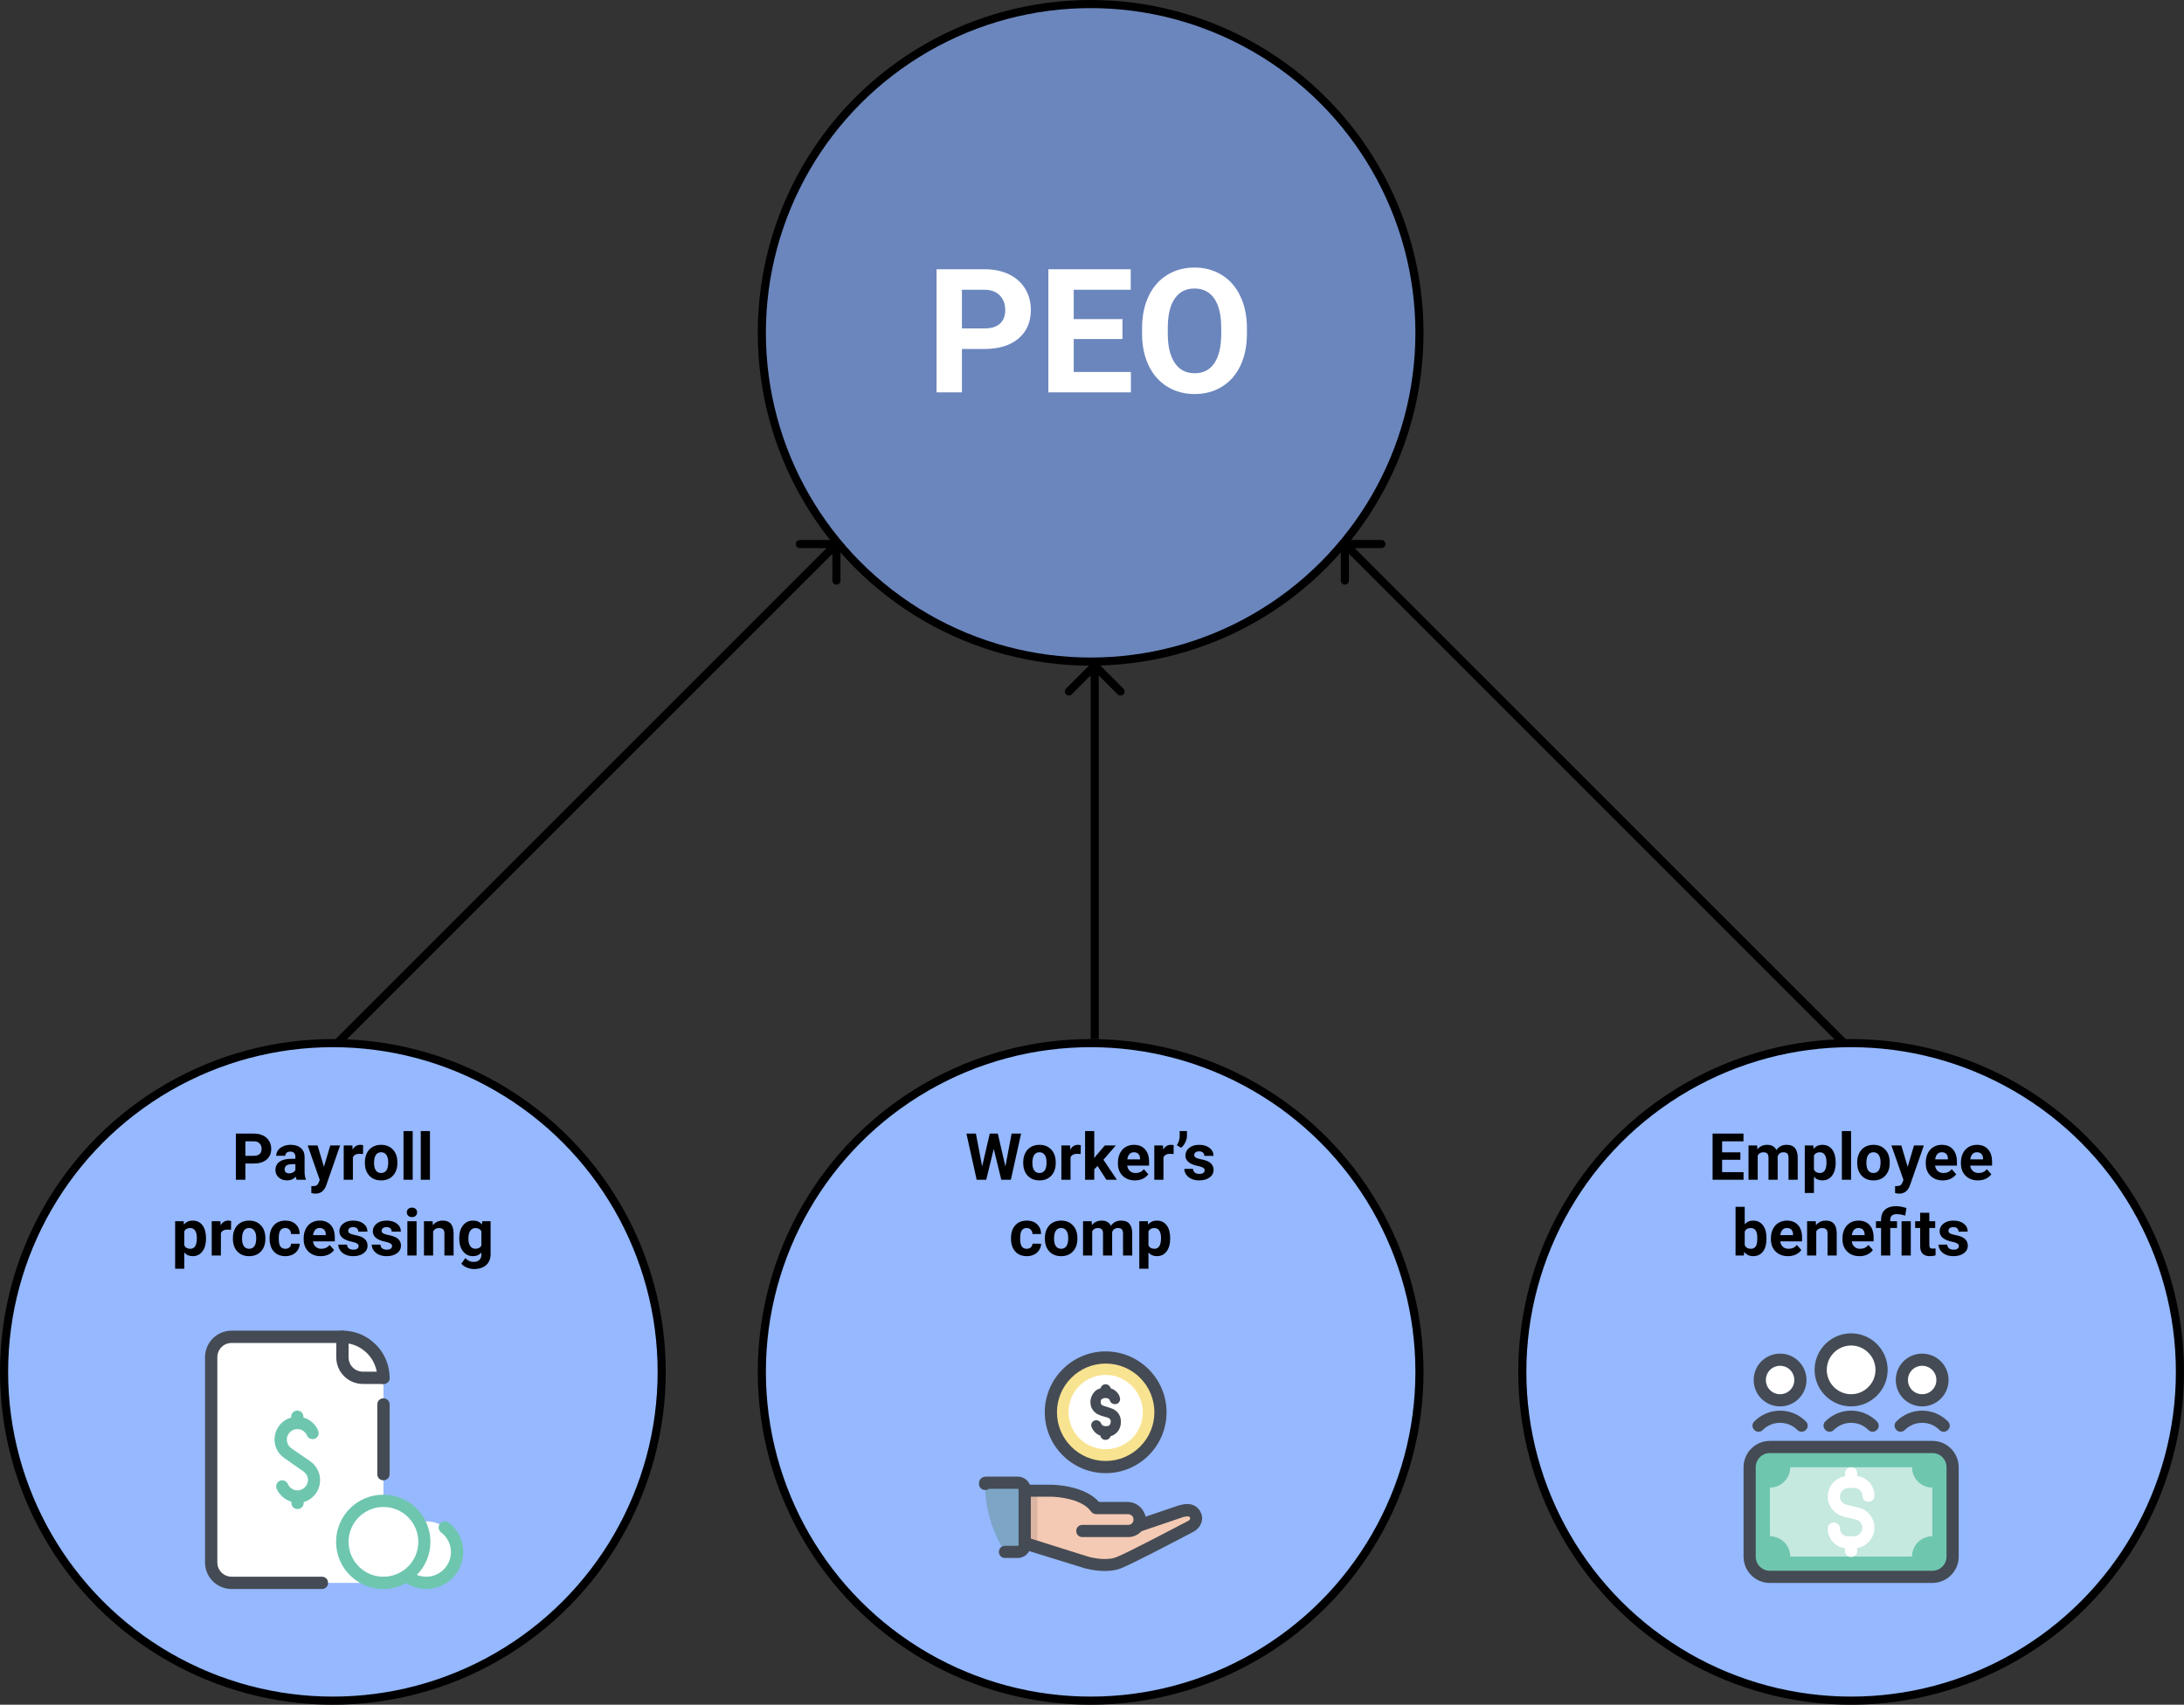 <svg width="807" height="630" viewBox="0 0 807 630" fill="none" xmlns="http://www.w3.org/2000/svg">
<rect x="0" y="0" width="807" height="630" fill="#333333" stroke="none"/>
<circle cx="403" cy="123" r="121.5" fill="#6B86BD" stroke="black" stroke-width="3"/>
<circle cx="403" cy="507" r="121.5" fill="#95B8FF" stroke="black" stroke-width="3"/>
<circle cx="123" cy="507" r="121.5" fill="#95B8FF" stroke="black" stroke-width="3"/>
<circle cx="684" cy="507" r="121.5" fill="#95B8FF" stroke="black" stroke-width="3"/>
<path d="M355.438 128.969V145H346.062V99.5H363.812C367.229 99.5 370.229 100.125 372.812 101.375C375.417 102.625 377.417 104.406 378.812 106.719C380.208 109.01 380.906 111.625 380.906 114.562C380.906 119.021 379.375 122.542 376.312 125.125C373.271 127.688 369.052 128.969 363.656 128.969H355.438ZM355.438 121.375H363.812C366.292 121.375 368.177 120.792 369.469 119.625C370.781 118.458 371.438 116.792 371.438 114.625C371.438 112.396 370.781 110.594 369.469 109.219C368.156 107.844 366.344 107.135 364.031 107.094H355.438V121.375ZM414.75 125.281H396.75V137.469H417.875V145H387.375V99.5H417.812V107.094H396.75V117.938H414.75V125.281ZM460.75 123.281C460.75 127.76 459.958 131.688 458.375 135.062C456.792 138.438 454.521 141.042 451.562 142.875C448.625 144.708 445.25 145.625 441.438 145.625C437.667 145.625 434.302 144.719 431.344 142.906C428.385 141.094 426.094 138.51 424.469 135.156C422.844 131.781 422.021 127.906 422 123.531V121.281C422 116.802 422.802 112.865 424.406 109.469C426.031 106.052 428.312 103.438 431.25 101.625C434.208 99.792 437.583 98.875 441.375 98.875C445.167 98.875 448.531 99.792 451.469 101.625C454.427 103.438 456.708 106.052 458.312 109.469C459.938 112.865 460.75 116.792 460.75 121.25V123.281ZM451.25 121.219C451.25 116.448 450.396 112.823 448.688 110.344C446.979 107.865 444.542 106.625 441.375 106.625C438.229 106.625 435.802 107.854 434.094 110.312C432.385 112.75 431.521 116.333 431.5 121.062V123.281C431.5 127.927 432.354 131.531 434.062 134.094C435.771 136.656 438.229 137.938 441.438 137.938C444.583 137.938 447 136.708 448.688 134.25C450.375 131.771 451.229 128.167 451.25 123.438V121.219Z" fill="white"/>
<path d="M405.561 244.939C404.975 244.354 404.025 244.354 403.439 244.939L393.893 254.485C393.308 255.071 393.308 256.021 393.893 256.607C394.479 257.192 395.429 257.192 396.015 256.607L404.5 248.121L412.985 256.607C413.571 257.192 414.521 257.192 415.107 256.607C415.692 256.021 415.692 255.071 415.107 254.485L405.561 244.939ZM403 246L403 384L406 384L406 246L403 246Z" fill="black"/>
<path d="M310.561 201.061C310.561 200.232 309.889 199.561 309.061 199.561L295.561 199.561C294.732 199.561 294.061 200.232 294.061 201.061C294.061 201.889 294.732 202.561 295.561 202.561L307.561 202.561L307.561 214.561C307.561 215.389 308.232 216.061 309.061 216.061C309.889 216.061 310.561 215.389 310.561 214.561L310.561 201.061ZM308 200L123 385L125.121 387.121L310.121 202.121L308 200Z" fill="black"/>
<path d="M495.439 201.061C495.439 200.232 496.111 199.561 496.939 199.561L510.439 199.561C511.268 199.561 511.939 200.232 511.939 201.061C511.939 201.889 511.268 202.561 510.439 202.561L498.439 202.561L498.439 214.561C498.439 215.389 497.768 216.061 496.939 216.061C496.111 216.061 495.439 215.389 495.439 214.561L495.439 201.061ZM498 200L683 385L680.879 387.121L495.879 202.121L498 200Z" fill="black"/>
<path d="M90.668 429.988V436H87.152V418.938H93.809C95.09 418.938 96.215 419.172 97.184 419.641C98.16 420.109 98.91 420.777 99.434 421.645C99.957 422.504 100.219 423.484 100.219 424.586C100.219 426.258 99.644 427.578 98.496 428.547C97.356 429.508 95.773 429.988 93.75 429.988H90.668ZM90.668 427.141H93.809C94.738 427.141 95.445 426.922 95.93 426.484C96.422 426.047 96.668 425.422 96.668 424.609C96.668 423.773 96.422 423.098 95.93 422.582C95.438 422.066 94.758 421.801 93.891 421.785H90.668V427.141ZM109.629 436C109.473 435.695 109.359 435.316 109.289 434.863C108.469 435.777 107.402 436.234 106.09 436.234C104.848 436.234 103.816 435.875 102.996 435.156C102.184 434.438 101.777 433.531 101.777 432.438C101.777 431.094 102.273 430.062 103.266 429.344C104.266 428.625 105.707 428.262 107.59 428.254H109.148V427.527C109.148 426.941 108.996 426.473 108.691 426.121C108.395 425.77 107.922 425.594 107.273 425.594C106.703 425.594 106.254 425.73 105.926 426.004C105.605 426.277 105.445 426.652 105.445 427.129H102.059C102.059 426.395 102.285 425.715 102.738 425.09C103.191 424.465 103.832 423.977 104.66 423.625C105.488 423.266 106.418 423.086 107.449 423.086C109.012 423.086 110.25 423.48 111.164 424.27C112.086 425.051 112.547 426.152 112.547 427.574V433.07C112.555 434.273 112.723 435.184 113.051 435.801V436H109.629ZM106.828 433.645C107.328 433.645 107.789 433.535 108.211 433.316C108.633 433.09 108.945 432.789 109.148 432.414V430.234H107.883C106.188 430.234 105.285 430.82 105.176 431.992L105.164 432.191C105.164 432.613 105.312 432.961 105.609 433.234C105.906 433.508 106.312 433.645 106.828 433.645ZM119.695 431.207L122.039 423.32H125.672L120.574 437.969L120.293 438.637C119.535 440.293 118.285 441.121 116.543 441.121C116.051 441.121 115.551 441.047 115.043 440.898V438.332L115.559 438.344C116.199 438.344 116.676 438.246 116.988 438.051C117.309 437.855 117.559 437.531 117.738 437.078L118.137 436.035L113.695 423.32H117.34L119.695 431.207ZM134.133 426.496C133.672 426.434 133.266 426.402 132.914 426.402C131.633 426.402 130.793 426.836 130.395 427.703V436H127.008V423.32H130.207L130.301 424.832C130.98 423.668 131.922 423.086 133.125 423.086C133.5 423.086 133.852 423.137 134.18 423.238L134.133 426.496ZM134.824 429.543C134.824 428.285 135.066 427.164 135.551 426.18C136.035 425.195 136.73 424.434 137.637 423.895C138.551 423.355 139.609 423.086 140.812 423.086C142.523 423.086 143.918 423.609 144.996 424.656C146.082 425.703 146.688 427.125 146.812 428.922L146.836 429.789C146.836 431.734 146.293 433.297 145.207 434.477C144.121 435.648 142.664 436.234 140.836 436.234C139.008 436.234 137.547 435.648 136.453 434.477C135.367 433.305 134.824 431.711 134.824 429.695V429.543ZM138.211 429.789C138.211 430.992 138.438 431.914 138.891 432.555C139.344 433.188 139.992 433.504 140.836 433.504C141.656 433.504 142.297 433.191 142.758 432.566C143.219 431.934 143.449 430.926 143.449 429.543C143.449 428.363 143.219 427.449 142.758 426.801C142.297 426.152 141.648 425.828 140.812 425.828C139.984 425.828 139.344 426.152 138.891 426.801C138.438 427.441 138.211 428.438 138.211 429.789ZM152.496 436H149.098V418H152.496V436ZM158.871 436H155.473V418H158.871V436ZM76.125 457.777C76.125 459.73 75.68 461.297 74.789 462.477C73.906 463.648 72.711 464.234 71.203 464.234C69.922 464.234 68.887 463.789 68.098 462.898V468.875H64.711V451.32H67.852L67.969 452.562C68.789 451.578 69.859 451.086 71.18 451.086C72.742 451.086 73.957 451.664 74.824 452.82C75.691 453.977 76.125 455.57 76.125 457.602V457.777ZM72.738 457.531C72.738 456.352 72.527 455.441 72.106 454.801C71.691 454.16 71.086 453.84 70.289 453.84C69.227 453.84 68.496 454.246 68.098 455.059V460.25C68.512 461.086 69.25 461.504 70.312 461.504C71.93 461.504 72.738 460.18 72.738 457.531ZM85.359 454.496C84.898 454.434 84.492 454.402 84.141 454.402C82.859 454.402 82.019 454.836 81.621 455.703V464H78.234V451.32H81.434L81.527 452.832C82.207 451.668 83.148 451.086 84.352 451.086C84.727 451.086 85.078 451.137 85.406 451.238L85.359 454.496ZM86.051 457.543C86.051 456.285 86.293 455.164 86.777 454.18C87.262 453.195 87.957 452.434 88.863 451.895C89.777 451.355 90.836 451.086 92.039 451.086C93.75 451.086 95.144 451.609 96.223 452.656C97.309 453.703 97.914 455.125 98.039 456.922L98.062 457.789C98.062 459.734 97.519 461.297 96.434 462.477C95.348 463.648 93.891 464.234 92.062 464.234C90.234 464.234 88.773 463.648 87.68 462.477C86.594 461.305 86.051 459.711 86.051 457.695V457.543ZM89.438 457.789C89.438 458.992 89.664 459.914 90.117 460.555C90.57 461.188 91.219 461.504 92.062 461.504C92.883 461.504 93.523 461.191 93.984 460.566C94.445 459.934 94.676 458.926 94.676 457.543C94.676 456.363 94.445 455.449 93.984 454.801C93.523 454.152 92.875 453.828 92.039 453.828C91.211 453.828 90.57 454.152 90.117 454.801C89.664 455.441 89.438 456.438 89.438 457.789ZM105.422 461.504C106.047 461.504 106.555 461.332 106.945 460.988C107.336 460.645 107.539 460.188 107.555 459.617H110.73C110.723 460.477 110.488 461.266 110.027 461.984C109.566 462.695 108.934 463.25 108.129 463.648C107.332 464.039 106.449 464.234 105.48 464.234C103.668 464.234 102.238 463.66 101.191 462.512C100.145 461.355 99.621 459.762 99.621 457.73V457.508C99.621 455.555 100.141 453.996 101.18 452.832C102.219 451.668 103.645 451.086 105.457 451.086C107.043 451.086 108.312 451.539 109.266 452.445C110.227 453.344 110.715 454.543 110.73 456.043H107.555C107.539 455.387 107.336 454.855 106.945 454.449C106.555 454.035 106.039 453.828 105.398 453.828C104.609 453.828 104.012 454.117 103.605 454.695C103.207 455.266 103.008 456.195 103.008 457.484V457.836C103.008 459.141 103.207 460.078 103.605 460.648C104.004 461.219 104.609 461.504 105.422 461.504ZM118.5 464.234C116.641 464.234 115.125 463.664 113.953 462.523C112.789 461.383 112.207 459.863 112.207 457.965V457.637C112.207 456.363 112.453 455.227 112.945 454.227C113.438 453.219 114.133 452.445 115.031 451.906C115.938 451.359 116.969 451.086 118.125 451.086C119.859 451.086 121.223 451.633 122.215 452.727C123.215 453.82 123.715 455.371 123.715 457.379V458.762H115.641C115.75 459.59 116.078 460.254 116.625 460.754C117.18 461.254 117.879 461.504 118.723 461.504C120.027 461.504 121.047 461.031 121.781 460.086L123.445 461.949C122.938 462.668 122.25 463.23 121.383 463.637C120.516 464.035 119.555 464.234 118.5 464.234ZM118.113 453.828C117.441 453.828 116.895 454.055 116.473 454.508C116.059 454.961 115.793 455.609 115.676 456.453H120.387V456.184C120.371 455.434 120.168 454.855 119.777 454.449C119.387 454.035 118.832 453.828 118.113 453.828ZM132.516 460.496C132.516 460.082 132.309 459.758 131.895 459.523C131.488 459.281 130.832 459.066 129.926 458.879C126.91 458.246 125.402 456.965 125.402 455.035C125.402 453.91 125.867 452.973 126.797 452.223C127.734 451.465 128.957 451.086 130.465 451.086C132.074 451.086 133.359 451.465 134.32 452.223C135.289 452.98 135.773 453.965 135.773 455.176H132.387C132.387 454.691 132.23 454.293 131.918 453.98C131.605 453.66 131.117 453.5 130.453 453.5C129.883 453.5 129.441 453.629 129.129 453.887C128.816 454.145 128.66 454.473 128.66 454.871C128.66 455.246 128.836 455.551 129.188 455.785C129.547 456.012 130.148 456.211 130.992 456.383C131.836 456.547 132.547 456.734 133.125 456.945C134.914 457.602 135.809 458.738 135.809 460.355C135.809 461.512 135.312 462.449 134.32 463.168C133.328 463.879 132.047 464.234 130.477 464.234C129.414 464.234 128.469 464.047 127.641 463.672C126.82 463.289 126.176 462.77 125.707 462.113C125.238 461.449 125.004 460.734 125.004 459.969H128.215C128.246 460.57 128.469 461.031 128.883 461.352C129.297 461.672 129.852 461.832 130.547 461.832C131.195 461.832 131.684 461.711 132.012 461.469C132.348 461.219 132.516 460.895 132.516 460.496ZM144.867 460.496C144.867 460.082 144.66 459.758 144.246 459.523C143.84 459.281 143.184 459.066 142.277 458.879C139.262 458.246 137.754 456.965 137.754 455.035C137.754 453.91 138.219 452.973 139.148 452.223C140.086 451.465 141.309 451.086 142.816 451.086C144.426 451.086 145.711 451.465 146.672 452.223C147.641 452.98 148.125 453.965 148.125 455.176H144.738C144.738 454.691 144.582 454.293 144.27 453.98C143.957 453.66 143.469 453.5 142.805 453.5C142.234 453.5 141.793 453.629 141.48 453.887C141.168 454.145 141.012 454.473 141.012 454.871C141.012 455.246 141.188 455.551 141.539 455.785C141.898 456.012 142.5 456.211 143.344 456.383C144.188 456.547 144.898 456.734 145.477 456.945C147.266 457.602 148.16 458.738 148.16 460.355C148.16 461.512 147.664 462.449 146.672 463.168C145.68 463.879 144.398 464.234 142.828 464.234C141.766 464.234 140.82 464.047 139.992 463.672C139.172 463.289 138.527 462.77 138.059 462.113C137.59 461.449 137.355 460.734 137.355 459.969H140.566C140.598 460.57 140.82 461.031 141.234 461.352C141.648 461.672 142.203 461.832 142.898 461.832C143.547 461.832 144.035 461.711 144.363 461.469C144.699 461.219 144.867 460.895 144.867 460.496ZM153.926 464H150.527V451.32H153.926V464ZM150.328 448.039C150.328 447.531 150.496 447.113 150.832 446.785C151.176 446.457 151.641 446.293 152.227 446.293C152.805 446.293 153.266 446.457 153.609 446.785C153.953 447.113 154.125 447.531 154.125 448.039C154.125 448.555 153.949 448.977 153.598 449.305C153.254 449.633 152.797 449.797 152.227 449.797C151.656 449.797 151.195 449.633 150.844 449.305C150.5 448.977 150.328 448.555 150.328 448.039ZM159.844 451.32L159.949 452.785C160.855 451.652 162.07 451.086 163.594 451.086C164.938 451.086 165.938 451.48 166.594 452.27C167.25 453.059 167.586 454.238 167.602 455.809V464H164.215V455.891C164.215 455.172 164.059 454.652 163.746 454.332C163.434 454.004 162.914 453.84 162.188 453.84C161.234 453.84 160.52 454.246 160.043 455.059V464H156.656V451.32H159.844ZM169.688 457.566C169.688 455.621 170.148 454.055 171.07 452.867C172 451.68 173.25 451.086 174.82 451.086C176.211 451.086 177.293 451.562 178.066 452.516L178.207 451.32H181.277V463.578C181.277 464.688 181.023 465.652 180.516 466.473C180.016 467.293 179.309 467.918 178.395 468.348C177.48 468.777 176.41 468.992 175.184 468.992C174.254 468.992 173.348 468.805 172.465 468.43C171.582 468.062 170.914 467.586 170.461 467L171.961 464.938C172.805 465.883 173.828 466.355 175.031 466.355C175.93 466.355 176.629 466.113 177.129 465.629C177.629 465.152 177.879 464.473 177.879 463.59V462.91C177.098 463.793 176.07 464.234 174.797 464.234C173.273 464.234 172.039 463.641 171.094 462.453C170.156 461.258 169.688 459.676 169.688 457.707V457.566ZM173.074 457.812C173.074 458.961 173.305 459.863 173.766 460.52C174.227 461.168 174.859 461.492 175.664 461.492C176.695 461.492 177.434 461.105 177.879 460.332V455C177.426 454.227 176.695 453.84 175.688 453.84C174.875 453.84 174.234 454.172 173.766 454.836C173.305 455.5 173.074 456.492 173.074 457.812Z" fill="black"/>
<path d="M643.078 428.605H636.328V433.176H644.25V436H632.812V418.938H644.227V421.785H636.328V425.852H643.078V428.605ZM649.266 423.32L649.371 424.738C650.27 423.637 651.484 423.086 653.016 423.086C654.648 423.086 655.77 423.73 656.379 425.02C657.27 423.73 658.539 423.086 660.188 423.086C661.562 423.086 662.586 423.488 663.258 424.293C663.93 425.09 664.266 426.293 664.266 427.902V436H660.867V427.914C660.867 427.195 660.727 426.672 660.445 426.344C660.164 426.008 659.668 425.84 658.957 425.84C657.941 425.84 657.238 426.324 656.848 427.293L656.859 436H653.473V427.926C653.473 427.191 653.328 426.66 653.039 426.332C652.75 426.004 652.258 425.84 651.562 425.84C650.602 425.84 649.906 426.238 649.477 427.035V436H646.09V423.32H649.266ZM678.293 429.777C678.293 431.73 677.848 433.297 676.957 434.477C676.074 435.648 674.879 436.234 673.371 436.234C672.09 436.234 671.055 435.789 670.266 434.898V440.875H666.879V423.32H670.02L670.137 424.562C670.957 423.578 672.027 423.086 673.348 423.086C674.91 423.086 676.125 423.664 676.992 424.82C677.859 425.977 678.293 427.57 678.293 429.602V429.777ZM674.906 429.531C674.906 428.352 674.695 427.441 674.273 426.801C673.859 426.16 673.254 425.84 672.457 425.84C671.395 425.84 670.664 426.246 670.266 427.059V432.25C670.68 433.086 671.418 433.504 672.48 433.504C674.098 433.504 674.906 432.18 674.906 429.531ZM683.977 436H680.578V418H683.977V436ZM686.25 429.543C686.25 428.285 686.492 427.164 686.977 426.18C687.461 425.195 688.156 424.434 689.062 423.895C689.977 423.355 691.035 423.086 692.238 423.086C693.949 423.086 695.344 423.609 696.422 424.656C697.508 425.703 698.113 427.125 698.238 428.922L698.262 429.789C698.262 431.734 697.719 433.297 696.633 434.477C695.547 435.648 694.09 436.234 692.262 436.234C690.434 436.234 688.973 435.648 687.879 434.477C686.793 433.305 686.25 431.711 686.25 429.695V429.543ZM689.637 429.789C689.637 430.992 689.863 431.914 690.316 432.555C690.77 433.188 691.418 433.504 692.262 433.504C693.082 433.504 693.723 433.191 694.184 432.566C694.645 431.934 694.875 430.926 694.875 429.543C694.875 428.363 694.645 427.449 694.184 426.801C693.723 426.152 693.074 425.828 692.238 425.828C691.41 425.828 690.77 426.152 690.316 426.801C689.863 427.441 689.637 428.438 689.637 429.789ZM704.895 431.207L707.238 423.32H710.871L705.773 437.969L705.492 438.637C704.734 440.293 703.484 441.121 701.742 441.121C701.25 441.121 700.75 441.047 700.242 440.898V438.332L700.758 438.344C701.398 438.344 701.875 438.246 702.188 438.051C702.508 437.855 702.758 437.531 702.938 437.078L703.336 436.035L698.895 423.32H702.539L704.895 431.207ZM717.879 436.234C716.02 436.234 714.504 435.664 713.332 434.523C712.168 433.383 711.586 431.863 711.586 429.965V429.637C711.586 428.363 711.832 427.227 712.324 426.227C712.816 425.219 713.512 424.445 714.41 423.906C715.316 423.359 716.348 423.086 717.504 423.086C719.238 423.086 720.602 423.633 721.594 424.727C722.594 425.82 723.094 427.371 723.094 429.379V430.762H715.02C715.129 431.59 715.457 432.254 716.004 432.754C716.559 433.254 717.258 433.504 718.102 433.504C719.406 433.504 720.426 433.031 721.16 432.086L722.824 433.949C722.316 434.668 721.629 435.23 720.762 435.637C719.895 436.035 718.934 436.234 717.879 436.234ZM717.492 425.828C716.82 425.828 716.273 426.055 715.852 426.508C715.438 426.961 715.172 427.609 715.055 428.453H719.766V428.184C719.75 427.434 719.547 426.855 719.156 426.449C718.766 426.035 718.211 425.828 717.492 425.828ZM730.863 436.234C729.004 436.234 727.488 435.664 726.316 434.523C725.152 433.383 724.57 431.863 724.57 429.965V429.637C724.57 428.363 724.816 427.227 725.309 426.227C725.801 425.219 726.496 424.445 727.395 423.906C728.301 423.359 729.332 423.086 730.488 423.086C732.223 423.086 733.586 423.633 734.578 424.727C735.578 425.82 736.078 427.371 736.078 429.379V430.762H728.004C728.113 431.59 728.441 432.254 728.988 432.754C729.543 433.254 730.242 433.504 731.086 433.504C732.391 433.504 733.41 433.031 734.145 432.086L735.809 433.949C735.301 434.668 734.613 435.23 733.746 435.637C732.879 436.035 731.918 436.234 730.863 436.234ZM730.477 425.828C729.805 425.828 729.258 426.055 728.836 426.508C728.422 426.961 728.156 427.609 728.039 428.453H732.75V428.184C732.734 427.434 732.531 426.855 732.141 426.449C731.75 426.035 731.195 425.828 730.477 425.828ZM652.723 457.777C652.723 459.809 652.289 461.395 651.422 462.535C650.555 463.668 649.344 464.234 647.789 464.234C646.414 464.234 645.316 463.707 644.496 462.652L644.344 464H641.297V446H644.684V452.457C645.465 451.543 646.492 451.086 647.766 451.086C649.312 451.086 650.523 451.656 651.398 452.797C652.281 453.93 652.723 455.527 652.723 457.59V457.777ZM649.336 457.531C649.336 456.25 649.133 455.316 648.727 454.73C648.32 454.137 647.715 453.84 646.91 453.84C645.832 453.84 645.09 454.281 644.684 455.164V460.168C645.098 461.059 645.848 461.504 646.934 461.504C648.027 461.504 648.746 460.965 649.09 459.887C649.254 459.371 649.336 458.586 649.336 457.531ZM660.656 464.234C658.797 464.234 657.281 463.664 656.109 462.523C654.945 461.383 654.363 459.863 654.363 457.965V457.637C654.363 456.363 654.609 455.227 655.102 454.227C655.594 453.219 656.289 452.445 657.188 451.906C658.094 451.359 659.125 451.086 660.281 451.086C662.016 451.086 663.379 451.633 664.371 452.727C665.371 453.82 665.871 455.371 665.871 457.379V458.762H657.797C657.906 459.59 658.234 460.254 658.781 460.754C659.336 461.254 660.035 461.504 660.879 461.504C662.184 461.504 663.203 461.031 663.938 460.086L665.602 461.949C665.094 462.668 664.406 463.23 663.539 463.637C662.672 464.035 661.711 464.234 660.656 464.234ZM660.27 453.828C659.598 453.828 659.051 454.055 658.629 454.508C658.215 454.961 657.949 455.609 657.832 456.453H662.543V456.184C662.527 455.434 662.324 454.855 661.934 454.449C661.543 454.035 660.988 453.828 660.27 453.828ZM670.922 451.32L671.027 452.785C671.934 451.652 673.148 451.086 674.672 451.086C676.016 451.086 677.016 451.48 677.672 452.27C678.328 453.059 678.664 454.238 678.68 455.809V464H675.293V455.891C675.293 455.172 675.137 454.652 674.824 454.332C674.512 454.004 673.992 453.84 673.266 453.84C672.312 453.84 671.598 454.246 671.121 455.059V464H667.734V451.32H670.922ZM687.094 464.234C685.234 464.234 683.719 463.664 682.547 462.523C681.383 461.383 680.801 459.863 680.801 457.965V457.637C680.801 456.363 681.047 455.227 681.539 454.227C682.031 453.219 682.727 452.445 683.625 451.906C684.531 451.359 685.562 451.086 686.719 451.086C688.453 451.086 689.816 451.633 690.809 452.727C691.809 453.82 692.309 455.371 692.309 457.379V458.762H684.234C684.344 459.59 684.672 460.254 685.219 460.754C685.773 461.254 686.473 461.504 687.316 461.504C688.621 461.504 689.641 461.031 690.375 460.086L692.039 461.949C691.531 462.668 690.844 463.23 689.977 463.637C689.109 464.035 688.148 464.234 687.094 464.234ZM686.707 453.828C686.035 453.828 685.488 454.055 685.066 454.508C684.652 454.961 684.387 455.609 684.27 456.453H688.98V456.184C688.965 455.434 688.762 454.855 688.371 454.449C687.98 454.035 687.426 453.828 686.707 453.828ZM695.062 464V453.805H693.176V451.32H695.062V450.734C695.078 449.141 695.566 447.914 696.527 447.055C697.496 446.188 698.859 445.754 700.617 445.754C701.672 445.754 702.953 445.984 704.461 446.445L703.969 449.246C703.203 449.02 702.609 448.875 702.188 448.812C701.766 448.742 701.312 448.707 700.828 448.707C699.25 448.707 698.461 449.406 698.461 450.805V451.32H700.957V453.805H698.461V464H695.062ZM706.043 464H702.645V451.32H706.043V464ZM712.898 448.203V451.32H715.066V453.805H712.898V460.133C712.898 460.602 712.988 460.938 713.168 461.141C713.348 461.344 713.691 461.445 714.199 461.445C714.574 461.445 714.906 461.418 715.195 461.363V463.93C714.531 464.133 713.848 464.234 713.145 464.234C710.77 464.234 709.559 463.035 709.512 460.637V453.805H707.66V451.32H709.512V448.203H712.898ZM723.82 460.496C723.82 460.082 723.613 459.758 723.199 459.523C722.793 459.281 722.137 459.066 721.23 458.879C718.215 458.246 716.707 456.965 716.707 455.035C716.707 453.91 717.172 452.973 718.102 452.223C719.039 451.465 720.262 451.086 721.77 451.086C723.379 451.086 724.664 451.465 725.625 452.223C726.594 452.98 727.078 453.965 727.078 455.176H723.691C723.691 454.691 723.535 454.293 723.223 453.98C722.91 453.66 722.422 453.5 721.758 453.5C721.188 453.5 720.746 453.629 720.434 453.887C720.121 454.145 719.965 454.473 719.965 454.871C719.965 455.246 720.141 455.551 720.492 455.785C720.852 456.012 721.453 456.211 722.297 456.383C723.141 456.547 723.852 456.734 724.43 456.945C726.219 457.602 727.113 458.738 727.113 460.355C727.113 461.512 726.617 462.449 725.625 463.168C724.633 463.879 723.352 464.234 721.781 464.234C720.719 464.234 719.773 464.047 718.945 463.672C718.125 463.289 717.48 462.77 717.012 462.113C716.543 461.449 716.309 460.734 716.309 459.969H719.52C719.551 460.57 719.773 461.031 720.188 461.352C720.602 461.672 721.156 461.832 721.852 461.832C722.5 461.832 722.988 461.711 723.316 461.469C723.652 461.219 723.82 460.895 723.82 460.496Z" fill="black"/>
<path d="M371.5 431.078L373.797 418.938H377.301L373.516 436H369.977L367.199 424.586L364.422 436H360.883L357.098 418.938H360.602L362.91 431.055L365.723 418.938H368.699L371.5 431.078ZM378.086 429.543C378.086 428.285 378.328 427.164 378.812 426.18C379.297 425.195 379.992 424.434 380.898 423.895C381.812 423.355 382.871 423.086 384.074 423.086C385.785 423.086 387.18 423.609 388.258 424.656C389.344 425.703 389.949 427.125 390.074 428.922L390.098 429.789C390.098 431.734 389.555 433.297 388.469 434.477C387.383 435.648 385.926 436.234 384.098 436.234C382.27 436.234 380.809 435.648 379.715 434.477C378.629 433.305 378.086 431.711 378.086 429.695V429.543ZM381.473 429.789C381.473 430.992 381.699 431.914 382.152 432.555C382.605 433.188 383.254 433.504 384.098 433.504C384.918 433.504 385.559 433.191 386.02 432.566C386.48 431.934 386.711 430.926 386.711 429.543C386.711 428.363 386.48 427.449 386.02 426.801C385.559 426.152 384.91 425.828 384.074 425.828C383.246 425.828 382.605 426.152 382.152 426.801C381.699 427.441 381.473 428.438 381.473 429.789ZM399.309 426.496C398.848 426.434 398.441 426.402 398.09 426.402C396.809 426.402 395.969 426.836 395.57 427.703V436H392.184V423.32H395.383L395.477 424.832C396.156 423.668 397.098 423.086 398.301 423.086C398.676 423.086 399.027 423.137 399.355 423.238L399.309 426.496ZM405.555 430.914L404.336 432.133V436H400.949V418H404.336V427.973L404.992 427.129L408.238 423.32H412.305L407.723 428.605L412.703 436H408.812L405.555 430.914ZM419.371 436.234C417.512 436.234 415.996 435.664 414.824 434.523C413.66 433.383 413.078 431.863 413.078 429.965V429.637C413.078 428.363 413.324 427.227 413.816 426.227C414.309 425.219 415.004 424.445 415.902 423.906C416.809 423.359 417.84 423.086 418.996 423.086C420.73 423.086 422.094 423.633 423.086 424.727C424.086 425.82 424.586 427.371 424.586 429.379V430.762H416.512C416.621 431.59 416.949 432.254 417.496 432.754C418.051 433.254 418.75 433.504 419.594 433.504C420.898 433.504 421.918 433.031 422.652 432.086L424.316 433.949C423.809 434.668 423.121 435.23 422.254 435.637C421.387 436.035 420.426 436.234 419.371 436.234ZM418.984 425.828C418.312 425.828 417.766 426.055 417.344 426.508C416.93 426.961 416.664 427.609 416.547 428.453H421.258V428.184C421.242 427.434 421.039 426.855 420.648 426.449C420.258 426.035 419.703 425.828 418.984 425.828ZM433.645 426.496C433.184 426.434 432.777 426.402 432.426 426.402C431.145 426.402 430.305 426.836 429.906 427.703V436H426.52V423.32H429.719L429.812 424.832C430.492 423.668 431.434 423.086 432.637 423.086C433.012 423.086 433.363 423.137 433.691 423.238L433.645 426.496ZM436.445 424.176L434.852 423.25C435.523 422.195 435.871 421.105 435.895 419.98V418H438.59V419.816C438.59 420.52 438.395 421.281 438.004 422.102C437.613 422.922 437.094 423.613 436.445 424.176ZM445.129 432.496C445.129 432.082 444.922 431.758 444.508 431.523C444.102 431.281 443.445 431.066 442.539 430.879C439.523 430.246 438.016 428.965 438.016 427.035C438.016 425.91 438.48 424.973 439.41 424.223C440.348 423.465 441.57 423.086 443.078 423.086C444.688 423.086 445.973 423.465 446.934 424.223C447.902 424.98 448.387 425.965 448.387 427.176H445C445 426.691 444.844 426.293 444.531 425.98C444.219 425.66 443.73 425.5 443.066 425.5C442.496 425.5 442.055 425.629 441.742 425.887C441.43 426.145 441.273 426.473 441.273 426.871C441.273 427.246 441.449 427.551 441.801 427.785C442.16 428.012 442.762 428.211 443.605 428.383C444.449 428.547 445.16 428.734 445.738 428.945C447.527 429.602 448.422 430.738 448.422 432.355C448.422 433.512 447.926 434.449 446.934 435.168C445.941 435.879 444.66 436.234 443.09 436.234C442.027 436.234 441.082 436.047 440.254 435.672C439.434 435.289 438.789 434.77 438.32 434.113C437.852 433.449 437.617 432.734 437.617 431.969H440.828C440.859 432.57 441.082 433.031 441.496 433.352C441.91 433.672 442.465 433.832 443.16 433.832C443.809 433.832 444.297 433.711 444.625 433.469C444.961 433.219 445.129 432.895 445.129 432.496ZM379.375 461.504C380 461.504 380.508 461.332 380.898 460.988C381.289 460.645 381.492 460.188 381.508 459.617H384.684C384.676 460.477 384.441 461.266 383.98 461.984C383.52 462.695 382.887 463.25 382.082 463.648C381.285 464.039 380.402 464.234 379.434 464.234C377.621 464.234 376.191 463.66 375.145 462.512C374.098 461.355 373.574 459.762 373.574 457.73V457.508C373.574 455.555 374.094 453.996 375.133 452.832C376.172 451.668 377.598 451.086 379.41 451.086C380.996 451.086 382.266 451.539 383.219 452.445C384.18 453.344 384.668 454.543 384.684 456.043H381.508C381.492 455.387 381.289 454.855 380.898 454.449C380.508 454.035 379.992 453.828 379.352 453.828C378.562 453.828 377.965 454.117 377.559 454.695C377.16 455.266 376.961 456.195 376.961 457.484V457.836C376.961 459.141 377.16 460.078 377.559 460.648C377.957 461.219 378.562 461.504 379.375 461.504ZM386.09 457.543C386.09 456.285 386.332 455.164 386.816 454.18C387.301 453.195 387.996 452.434 388.902 451.895C389.816 451.355 390.875 451.086 392.078 451.086C393.789 451.086 395.184 451.609 396.262 452.656C397.348 453.703 397.953 455.125 398.078 456.922L398.102 457.789C398.102 459.734 397.559 461.297 396.473 462.477C395.387 463.648 393.93 464.234 392.102 464.234C390.273 464.234 388.812 463.648 387.719 462.477C386.633 461.305 386.09 459.711 386.09 457.695V457.543ZM389.477 457.789C389.477 458.992 389.703 459.914 390.156 460.555C390.609 461.188 391.258 461.504 392.102 461.504C392.922 461.504 393.562 461.191 394.023 460.566C394.484 459.934 394.715 458.926 394.715 457.543C394.715 456.363 394.484 455.449 394.023 454.801C393.562 454.152 392.914 453.828 392.078 453.828C391.25 453.828 390.609 454.152 390.156 454.801C389.703 455.441 389.477 456.438 389.477 457.789ZM403.363 451.32L403.469 452.738C404.367 451.637 405.582 451.086 407.113 451.086C408.746 451.086 409.867 451.73 410.477 453.02C411.367 451.73 412.637 451.086 414.285 451.086C415.66 451.086 416.684 451.488 417.355 452.293C418.027 453.09 418.363 454.293 418.363 455.902V464H414.965V455.914C414.965 455.195 414.824 454.672 414.543 454.344C414.262 454.008 413.766 453.84 413.055 453.84C412.039 453.84 411.336 454.324 410.945 455.293L410.957 464H407.57V455.926C407.57 455.191 407.426 454.66 407.137 454.332C406.848 454.004 406.355 453.84 405.66 453.84C404.699 453.84 404.004 454.238 403.574 455.035V464H400.188V451.32H403.363ZM432.391 457.777C432.391 459.73 431.945 461.297 431.055 462.477C430.172 463.648 428.977 464.234 427.469 464.234C426.188 464.234 425.152 463.789 424.363 462.898V468.875H420.977V451.32H424.117L424.234 452.562C425.055 451.578 426.125 451.086 427.445 451.086C429.008 451.086 430.223 451.664 431.09 452.82C431.957 453.977 432.391 455.57 432.391 457.602V457.777ZM429.004 457.531C429.004 456.352 428.793 455.441 428.371 454.801C427.957 454.16 427.352 453.84 426.555 453.84C425.492 453.84 424.762 454.246 424.363 455.059V460.25C424.777 461.086 425.516 461.504 426.578 461.504C428.195 461.504 429.004 460.18 429.004 457.531Z" fill="black"/>
<path d="M684 495C681.016 495 678.155 496.185 676.045 498.295C673.935 500.405 672.75 503.266 672.75 506.25C672.75 509.234 673.935 512.095 676.045 514.205C678.155 516.315 681.016 517.5 684 517.5C686.984 517.5 689.845 516.315 691.955 514.205C694.065 512.095 695.25 509.234 695.25 506.25C695.25 503.266 694.065 500.405 691.955 498.295C689.845 496.185 686.984 495 684 495ZM657.75 502.5C655.761 502.5 653.853 503.29 652.447 504.697C651.04 506.103 650.25 508.011 650.25 510C650.25 511.989 651.04 513.897 652.447 515.303C653.853 516.71 655.761 517.5 657.75 517.5C659.739 517.5 661.647 516.71 663.053 515.303C664.46 513.897 665.25 511.989 665.25 510C665.25 508.011 664.46 506.103 663.053 504.697C661.647 503.29 659.739 502.5 657.75 502.5ZM710.25 502.5C708.261 502.5 706.353 503.29 704.947 504.697C703.54 506.103 702.75 508.011 702.75 510C702.75 511.989 703.54 513.897 704.947 515.303C706.353 516.71 708.261 517.5 710.25 517.5C712.239 517.5 714.147 516.71 715.553 515.303C716.96 513.897 717.75 511.989 717.75 510C717.75 508.011 716.96 506.103 715.553 504.697C714.147 503.29 712.239 502.5 710.25 502.5Z" fill="white"/>
<path d="M714 582.75H654C649.875 582.75 646.5 579.375 646.5 575.25V542.25C646.5 538.125 649.875 534.75 654 534.75H714C718.125 534.75 721.5 538.125 721.5 542.25V575.25C721.5 579.375 718.125 582.75 714 582.75Z" fill="#6EC6AF"/>
<path d="M706.5 542.25H661.5C661.5 546.375 658.125 549.75 654 549.75V567.75C658.125 567.75 661.5 571.125 661.5 575.25H706.5C706.5 571.125 709.875 567.75 714 567.75V549.75C709.875 549.75 706.5 546.375 706.5 542.25Z" fill="#C5E8DF"/>
<path d="M714 585H654C648.6 585 644.25 580.65 644.25 575.25V542.25C644.25 536.85 648.6 532.5 654 532.5H714C719.4 532.5 723.75 536.85 723.75 542.25V575.25C723.75 580.65 719.4 585 714 585ZM654 537C651.075 537 648.75 539.325 648.75 542.25V575.25C648.75 578.175 651.075 580.5 654 580.5H714C716.925 580.5 719.25 578.175 719.25 575.25V542.25C719.25 539.325 716.925 537 714 537H654Z" fill="#444B54"/>
<path d="M686.85 557.175L682.2 556.05C680.775 555.675 679.875 554.475 679.875 553.05C679.875 551.325 681.3 549.9 683.025 549.9H685.275C686.85 549.9 688.125 551.175 688.125 552.75C688.125 554.025 689.1 555 690.375 555C691.65 555 692.625 554.025 692.625 552.75C692.625 549 689.85 545.925 686.25 545.475V544.5C686.25 543.225 685.275 542.25 684 542.25C682.725 542.25 681.75 543.225 681.75 544.5V545.55C678.15 546.15 675.375 549.3 675.375 553.05C675.375 556.575 677.775 559.575 681.15 560.475L685.8 561.6C687.225 561.975 688.125 563.175 688.125 564.6C688.125 566.325 686.7 567.75 684.975 567.75H682.725C681.15 567.75 679.875 566.475 679.875 564.9C679.875 563.625 678.9 562.65 677.625 562.65C676.35 562.65 675.375 563.625 675.375 564.9C675.375 568.65 678.15 571.725 681.75 572.175V573.15C681.75 574.425 682.725 575.4 684 575.4C685.275 575.4 686.25 574.425 686.25 573.15V572.1C689.85 571.5 692.625 568.35 692.625 564.6C692.625 561 690.225 558 686.85 557.175Z" fill="white"/>
<path d="M684 519.75C676.575 519.75 670.5 513.675 670.5 506.25C670.5 498.825 676.575 492.75 684 492.75C691.425 492.75 697.5 498.825 697.5 506.25C697.5 513.675 691.425 519.75 684 519.75ZM684 497.25C679.05 497.25 675 501.3 675 506.25C675 511.2 679.05 515.25 684 515.25C688.95 515.25 693 511.2 693 506.25C693 501.3 688.95 497.25 684 497.25ZM691.95 529.125C691.35 529.125 690.825 528.9 690.375 528.45C688.65 526.725 686.4 525.825 684 525.825C681.6 525.825 679.35 526.725 677.625 528.45C676.725 529.35 675.3 529.35 674.475 528.45C673.575 527.55 673.575 526.125 674.475 525.3C677.025 522.75 680.4 521.325 684 521.325C687.6 521.325 690.975 522.75 693.525 525.3C694.425 526.2 694.425 527.625 693.525 528.45C693.075 528.9 692.55 529.125 691.95 529.125ZM657.75 519.75C652.35 519.75 648 515.4 648 510C648 504.6 652.35 500.25 657.75 500.25C663.15 500.25 667.5 504.6 667.5 510C667.5 515.4 663.15 519.75 657.75 519.75ZM657.75 504.75C654.825 504.75 652.5 507.075 652.5 510C652.5 512.925 654.825 515.25 657.75 515.25C660.675 515.25 663 512.925 663 510C663 507.075 660.675 504.75 657.75 504.75ZM665.7 529.125C665.1 529.125 664.575 528.9 664.125 528.45C662.4 526.725 660.15 525.825 657.75 525.825C655.35 525.825 653.1 526.725 651.375 528.45C650.475 529.35 649.05 529.35 648.225 528.45C647.325 527.55 647.325 526.125 648.225 525.3C650.775 522.75 654.15 521.325 657.75 521.325C661.35 521.325 664.725 522.75 667.275 525.3C668.175 526.2 668.175 527.625 667.275 528.45C666.825 528.9 666.3 529.125 665.7 529.125ZM710.25 519.75C704.85 519.75 700.5 515.4 700.5 510C700.5 504.6 704.85 500.25 710.25 500.25C715.65 500.25 720 504.6 720 510C720 515.4 715.65 519.75 710.25 519.75ZM710.25 504.75C707.325 504.75 705 507.075 705 510C705 512.925 707.325 515.25 710.25 515.25C713.175 515.25 715.5 512.925 715.5 510C715.5 507.075 713.175 504.75 710.25 504.75ZM718.2 529.125C717.6 529.125 717.075 528.9 716.625 528.45C714.9 526.725 712.65 525.825 710.25 525.825C707.85 525.825 705.6 526.725 703.875 528.45C702.975 529.35 701.55 529.35 700.725 528.45C699.825 527.55 699.825 526.125 700.725 525.3C703.275 522.75 706.65 521.325 710.25 521.325C713.85 521.325 717.225 522.75 719.775 525.3C720.675 526.2 720.675 527.625 719.775 528.45C719.325 528.9 718.8 529.125 718.2 529.125Z" fill="#444B54"/>
<path d="M436.6 558.45L420.4 563.925C420.925 563.175 421.225 562.199 421.074 561.224C420.849 558.974 418.9 557.399 416.65 557.399H405.025C400.525 551.024 388.375 551.024 388.375 551.024H378.625V570.374L401.575 577.499C401.575 577.499 408.475 579.524 413.5 577.499C417.7 575.774 434.725 566.924 440.05 564.074C441.099 563.55 442.525 561.974 441.699 560.099C441.175 558.6 439.9 557.55 436.6 558.45Z" fill="#F4CAB4"/>
<path d="M383.275 551.025H379.375V570.3L383.275 571.5C383.275 571.35 383.275 571.125 383.275 570.975V551.025Z" fill="#DBB5A2"/>
<path d="M408.175 580.575C404.35 580.575 401.05 579.6 400.9 579.6L377.875 572.475C376.9 572.175 376.3 571.275 376.3 570.3V550.95C376.3 549.675 377.275 548.7 378.55 548.7H388.3C388.825 548.7 400.6 548.775 406.075 555.075H416.575C419.875 555.075 422.725 557.4 423.175 560.55L435.775 556.275C435.85 556.275 435.85 556.275 435.925 556.275C436.975 555.975 437.8 555.825 438.7 555.825C440.35 555.825 442.6 556.425 443.8 559.2C445 562.05 443.275 564.825 441.1 566.025C434.425 569.55 418.525 577.875 414.325 579.525C412.6 580.275 410.5 580.575 408.175 580.575ZM402.25 575.325C402.25 575.325 405.025 576.15 408.175 576.15C409.975 576.15 411.475 575.925 412.675 575.4C416.8 573.75 433.9 564.75 439.075 562.05C439.075 562.05 439.975 561.525 439.75 561C439.525 560.475 439.45 560.4 438.775 560.4C438.4 560.4 437.875 560.475 437.275 560.625L421.15 566.1C420.7 566.25 420.175 566.25 419.725 566.1C419.05 565.875 418.525 565.35 418.3 564.675C418.075 564 418.15 563.25 418.6 562.65C418.75 562.425 418.975 561.975 418.9 561.375C418.825 560.4 417.85 559.575 416.725 559.575H405.025C404.275 559.575 403.6 559.2 403.15 558.6C400 554.1 391.375 553.125 388.3 553.125H380.8V568.575L402.25 575.325Z" fill="#454B54"/>
<path d="M416.875 568.05H399.925C398.65 568.05 397.675 567.075 397.675 565.8C397.675 564.525 398.65 563.55 399.925 563.55H416.875C418 563.55 418.9 562.65 418.9 561.6C418.9 561.45 418.9 561.3 418.825 561.225C418.525 560.025 419.35 558.825 420.55 558.525C421.75 558.225 422.95 559.05 423.25 560.25C423.325 560.7 423.4 561.15 423.4 561.6C423.4 565.2 420.475 568.05 416.875 568.05Z" fill="#454B54"/>
<path d="M378.625 571.05V550.425C378.625 549.075 377.5 547.95 376.075 547.95H364.6C364.3 547.95 364.15 548.025 364 548.1C364 548.25 364 548.325 364 548.475C364 557.7 366.7 566.325 371.35 573.6H376.075C377.5 573.525 378.625 572.4 378.625 571.05Z" fill="#7CA5C6"/>
<path d="M376.075 575.775H371.35C370.075 575.775 369.1 574.8 369.1 573.525C369.1 572.25 370.075 571.275 371.35 571.275H376.075C376.225 571.275 376.375 571.2 376.375 571.05V550.425C376.375 550.275 376.225 550.2 376.075 550.2H365.425C365.05 550.5 364.525 550.65 364 550.65C362.725 550.65 361.75 549.675 361.75 548.4C361.75 548.325 361.75 548.25 361.75 548.1V548.025C361.75 547.2 362.2 546.45 362.95 546.075C363.475 545.775 364 545.7 364.675 545.7H376.075C378.7 545.7 380.875 547.8 380.875 550.425V571.05C380.875 573.6 378.7 575.775 376.075 575.775Z" fill="#454B54"/>
<path d="M408.55 501.675C405.891 501.675 403.258 502.199 400.801 503.216C398.344 504.234 396.111 505.726 394.231 507.606C392.351 509.486 390.859 511.719 389.841 514.176C388.824 516.633 388.3 519.266 388.3 521.925C388.3 524.584 388.824 527.218 389.841 529.674C390.859 532.131 392.351 534.364 394.231 536.244C396.111 538.124 398.344 539.616 400.801 540.634C403.258 541.651 405.891 542.175 408.55 542.175C411.209 542.175 413.842 541.651 416.299 540.634C418.756 539.616 420.989 538.124 422.869 536.244C424.749 534.364 426.241 532.131 427.259 529.674C428.276 527.218 428.8 524.584 428.8 521.925C428.8 519.266 428.276 516.633 427.259 514.176C426.241 511.719 424.749 509.486 422.869 507.606C420.989 505.726 418.756 504.234 416.299 503.216C413.842 502.199 411.209 501.675 408.55 501.675Z" fill="#F8E390"/>
<path d="M408.55 508.125C400.975 508.125 394.825 514.275 394.825 521.85C394.825 529.425 400.975 535.575 408.55 535.575C416.125 535.575 422.275 529.5 422.275 521.925C422.275 514.35 416.125 508.125 408.55 508.125Z" fill="white"/>
<path d="M408.475 532.125C407.5 532.125 406.75 531.45 406.6 530.55C405.925 530.325 405.25 529.95 404.725 529.425C404.2 528.9 403.675 528.225 403.375 527.475C402.925 526.5 403.375 525.45 404.35 525C405.25 524.625 406.45 525.075 406.825 525.975C406.975 526.275 407.125 526.5 407.275 526.65C407.425 526.8 407.65 526.875 407.8 526.95C408.325 527.1 409.075 527.1 409.525 526.95C409.75 526.875 409.9 526.8 409.975 526.65C410.125 526.5 410.2 526.35 410.275 526.125C410.35 525.9 410.425 525.6 410.425 525.375C410.425 524.925 410.35 524.7 410.275 524.625C410.2 524.475 410.05 524.325 409.825 524.175C409.6 524.025 409.3 523.875 409 523.8C408.55 523.65 408.1 523.575 407.65 523.425C407.125 523.275 406.6 523.125 406.15 522.9C405.55 522.675 405.025 522.375 404.575 521.925C404.05 521.475 403.675 520.95 403.375 520.35C403.075 519.75 402.925 518.925 402.925 518.025C402.925 517.35 403.075 516.75 403.3 516.15C403.525 515.55 403.9 514.95 404.35 514.425C404.8 513.9 405.4 513.525 406.15 513.225C406.3 513.15 406.525 513.075 406.675 513.075C406.825 512.25 407.575 511.575 408.55 511.575C409.45 511.575 410.2 512.25 410.425 513.075C410.65 513.15 410.8 513.225 411.025 513.3C411.7 513.6 412.3 514.05 412.825 514.65C413.275 515.175 413.65 515.775 413.8 516.525C413.95 516.975 413.875 517.5 413.65 517.95C413.425 518.4 413.05 518.7 412.525 518.85C412.375 518.925 412.15 518.925 411.925 518.925C411.1 518.925 410.35 518.4 410.125 517.65C410.05 517.425 409.975 517.275 409.825 517.125C409.75 516.975 409.6 516.9 409.375 516.825C408.925 516.6 408.025 516.6 407.575 516.825C407.35 516.9 407.2 517.05 407.05 517.125C406.9 517.275 406.825 517.425 406.75 517.575C406.75 517.725 406.75 517.875 406.75 518.1C406.75 518.625 406.825 518.775 406.825 518.85C406.9 519 406.975 519.075 407.05 519.15C407.2 519.3 407.35 519.375 407.575 519.45C407.95 519.6 408.325 519.75 408.7 519.825C409.225 519.975 409.675 520.125 410.125 520.275C410.8 520.5 411.4 520.725 411.925 521.1C412.6 521.55 413.125 522.075 413.5 522.75C413.95 523.5 414.175 524.4 414.175 525.45C414.175 526.125 414.1 526.8 413.875 527.4C413.65 528.075 413.275 528.75 412.825 529.275C412.3 529.8 411.7 530.25 411.025 530.55C410.8 530.625 410.575 530.7 410.35 530.775C410.2 531.525 409.375 532.125 408.475 532.125Z" fill="#454B54"/>
<path d="M408.55 544.425C396.175 544.425 386.05 534.3 386.05 521.925C386.05 509.55 396.175 499.425 408.55 499.425C420.925 499.425 431.05 509.55 431.05 521.925C431.05 534.3 421 544.425 408.55 544.425ZM408.55 503.925C398.65 503.925 390.55 512.025 390.55 521.925C390.55 531.825 398.65 539.925 408.55 539.925C418.45 539.925 426.55 531.825 426.55 521.925C426.55 512.025 418.525 503.925 408.55 503.925Z" fill="#454B54"/>
<path d="M157.602 562.234C151.323 562.234 146.234 567.323 146.234 573.602C146.234 579.88 151.323 584.969 157.602 584.969C163.88 584.969 168.969 579.88 168.969 573.602C168.969 567.323 163.88 562.234 157.602 562.234ZM134.109 584.969H85.609C81.441 584.969 78.031 581.559 78.031 577.391V501.609C78.031 497.441 81.441 494.031 85.609 494.031H126.531C134.867 494.031 141.688 500.852 141.688 509.188V577.391C141.688 581.559 138.277 584.969 134.109 584.969Z" fill="white"/>
<path d="M118.271 547.003C118.271 544.198 116.908 541.622 114.634 540.03L107.586 535.181C106.6 534.423 105.995 533.287 105.995 531.997C105.995 529.876 107.737 528.133 109.859 528.133C111.45 528.133 112.815 529.042 113.42 530.482C113.876 531.618 115.24 532.15 116.376 531.694C117.513 531.24 118.044 529.876 117.588 528.74C116.604 526.314 114.557 524.572 112.133 523.889V523.586C112.133 522.298 111.147 521.312 109.859 521.312C108.572 521.312 107.586 522.298 107.586 523.586V523.889C104.025 524.874 101.448 528.133 101.448 531.997C101.448 534.725 102.736 537.227 105.009 538.818L112.057 543.743C113.119 544.501 113.799 545.638 113.799 546.927C113.799 549.048 112.057 550.792 109.935 550.792C108.419 550.792 106.979 549.881 106.374 548.443C105.842 547.306 104.555 546.775 103.418 547.229C102.281 547.76 101.751 549.048 102.206 550.185C103.267 552.534 105.237 554.277 107.661 554.96V555.414C107.661 556.702 108.647 557.688 109.935 557.688C111.224 557.688 112.208 556.702 112.208 555.414V555.111C115.694 554.126 118.271 550.867 118.271 547.003Z" fill="#6EC6AF"/>
<path d="M118.953 587.242H85.609C80.154 587.242 75.758 582.846 75.758 577.391V501.609C75.758 496.154 80.154 491.758 85.609 491.758H126.531C131.229 491.758 135.55 493.577 138.884 496.912C142.142 500.169 143.961 504.565 143.961 509.188C143.961 510.475 142.975 511.461 141.688 511.461C140.4 511.461 139.414 510.475 139.414 509.188C139.414 505.777 138.049 502.518 135.625 500.094C133.201 497.669 129.941 496.305 126.531 496.305H85.609C82.654 496.305 80.305 498.654 80.305 501.609V577.391C80.305 580.346 82.654 582.695 85.609 582.695H118.953C120.241 582.695 121.227 583.681 121.227 584.969C121.227 586.256 120.241 587.242 118.953 587.242Z" fill="#444B54"/>
<path d="M141.688 547.078C140.4 547.078 139.414 546.092 139.414 544.805V519.039C139.414 517.751 140.4 516.766 141.688 516.766C142.975 516.766 143.961 517.751 143.961 519.039V544.805C143.961 546.092 142.9 547.078 141.688 547.078ZM141.688 511.461H134.109C128.654 511.461 124.258 507.065 124.258 501.609V494.031C124.258 492.744 125.244 491.758 126.531 491.758C127.819 491.758 128.805 492.744 128.805 494.031V501.609C128.805 504.565 131.154 506.914 134.109 506.914H141.688C142.975 506.914 143.961 507.9 143.961 509.188C143.961 510.475 142.975 511.461 141.688 511.461Z" fill="#444B54"/>
<path d="M141.688 554.656C133.318 554.656 126.531 561.443 126.531 569.812C126.531 578.182 133.318 584.969 141.688 584.969C150.057 584.969 156.844 578.182 156.844 569.812C156.844 561.443 150.057 554.656 141.688 554.656Z" fill="white"/>
<path d="M165.71 562.689C164.725 561.931 163.285 562.159 162.527 563.143C161.77 564.129 161.997 565.569 162.982 566.327C165.331 568.069 166.62 570.721 166.62 573.602C166.62 578.603 162.527 582.695 157.526 582.695C156.314 582.695 155.1 582.467 154.04 582.013C157.147 578.831 159.042 574.587 159.042 569.812C159.042 560.189 151.236 552.383 141.612 552.383C131.987 552.383 124.182 560.189 124.182 569.812C124.182 579.436 131.987 587.242 141.612 587.242C144.719 587.242 147.599 586.409 150.099 585.044C152.221 586.409 154.798 587.242 157.526 587.242C165.029 587.242 171.167 581.104 171.167 573.602C171.242 569.283 169.197 565.19 165.71 562.689ZM128.805 569.812C128.805 562.689 134.564 556.93 141.687 556.93C148.811 556.93 154.57 562.689 154.57 569.812C154.57 576.936 148.811 582.695 141.687 582.695C134.564 582.695 128.805 576.936 128.805 569.812Z" fill="#6EC6AF"/>
</svg>
